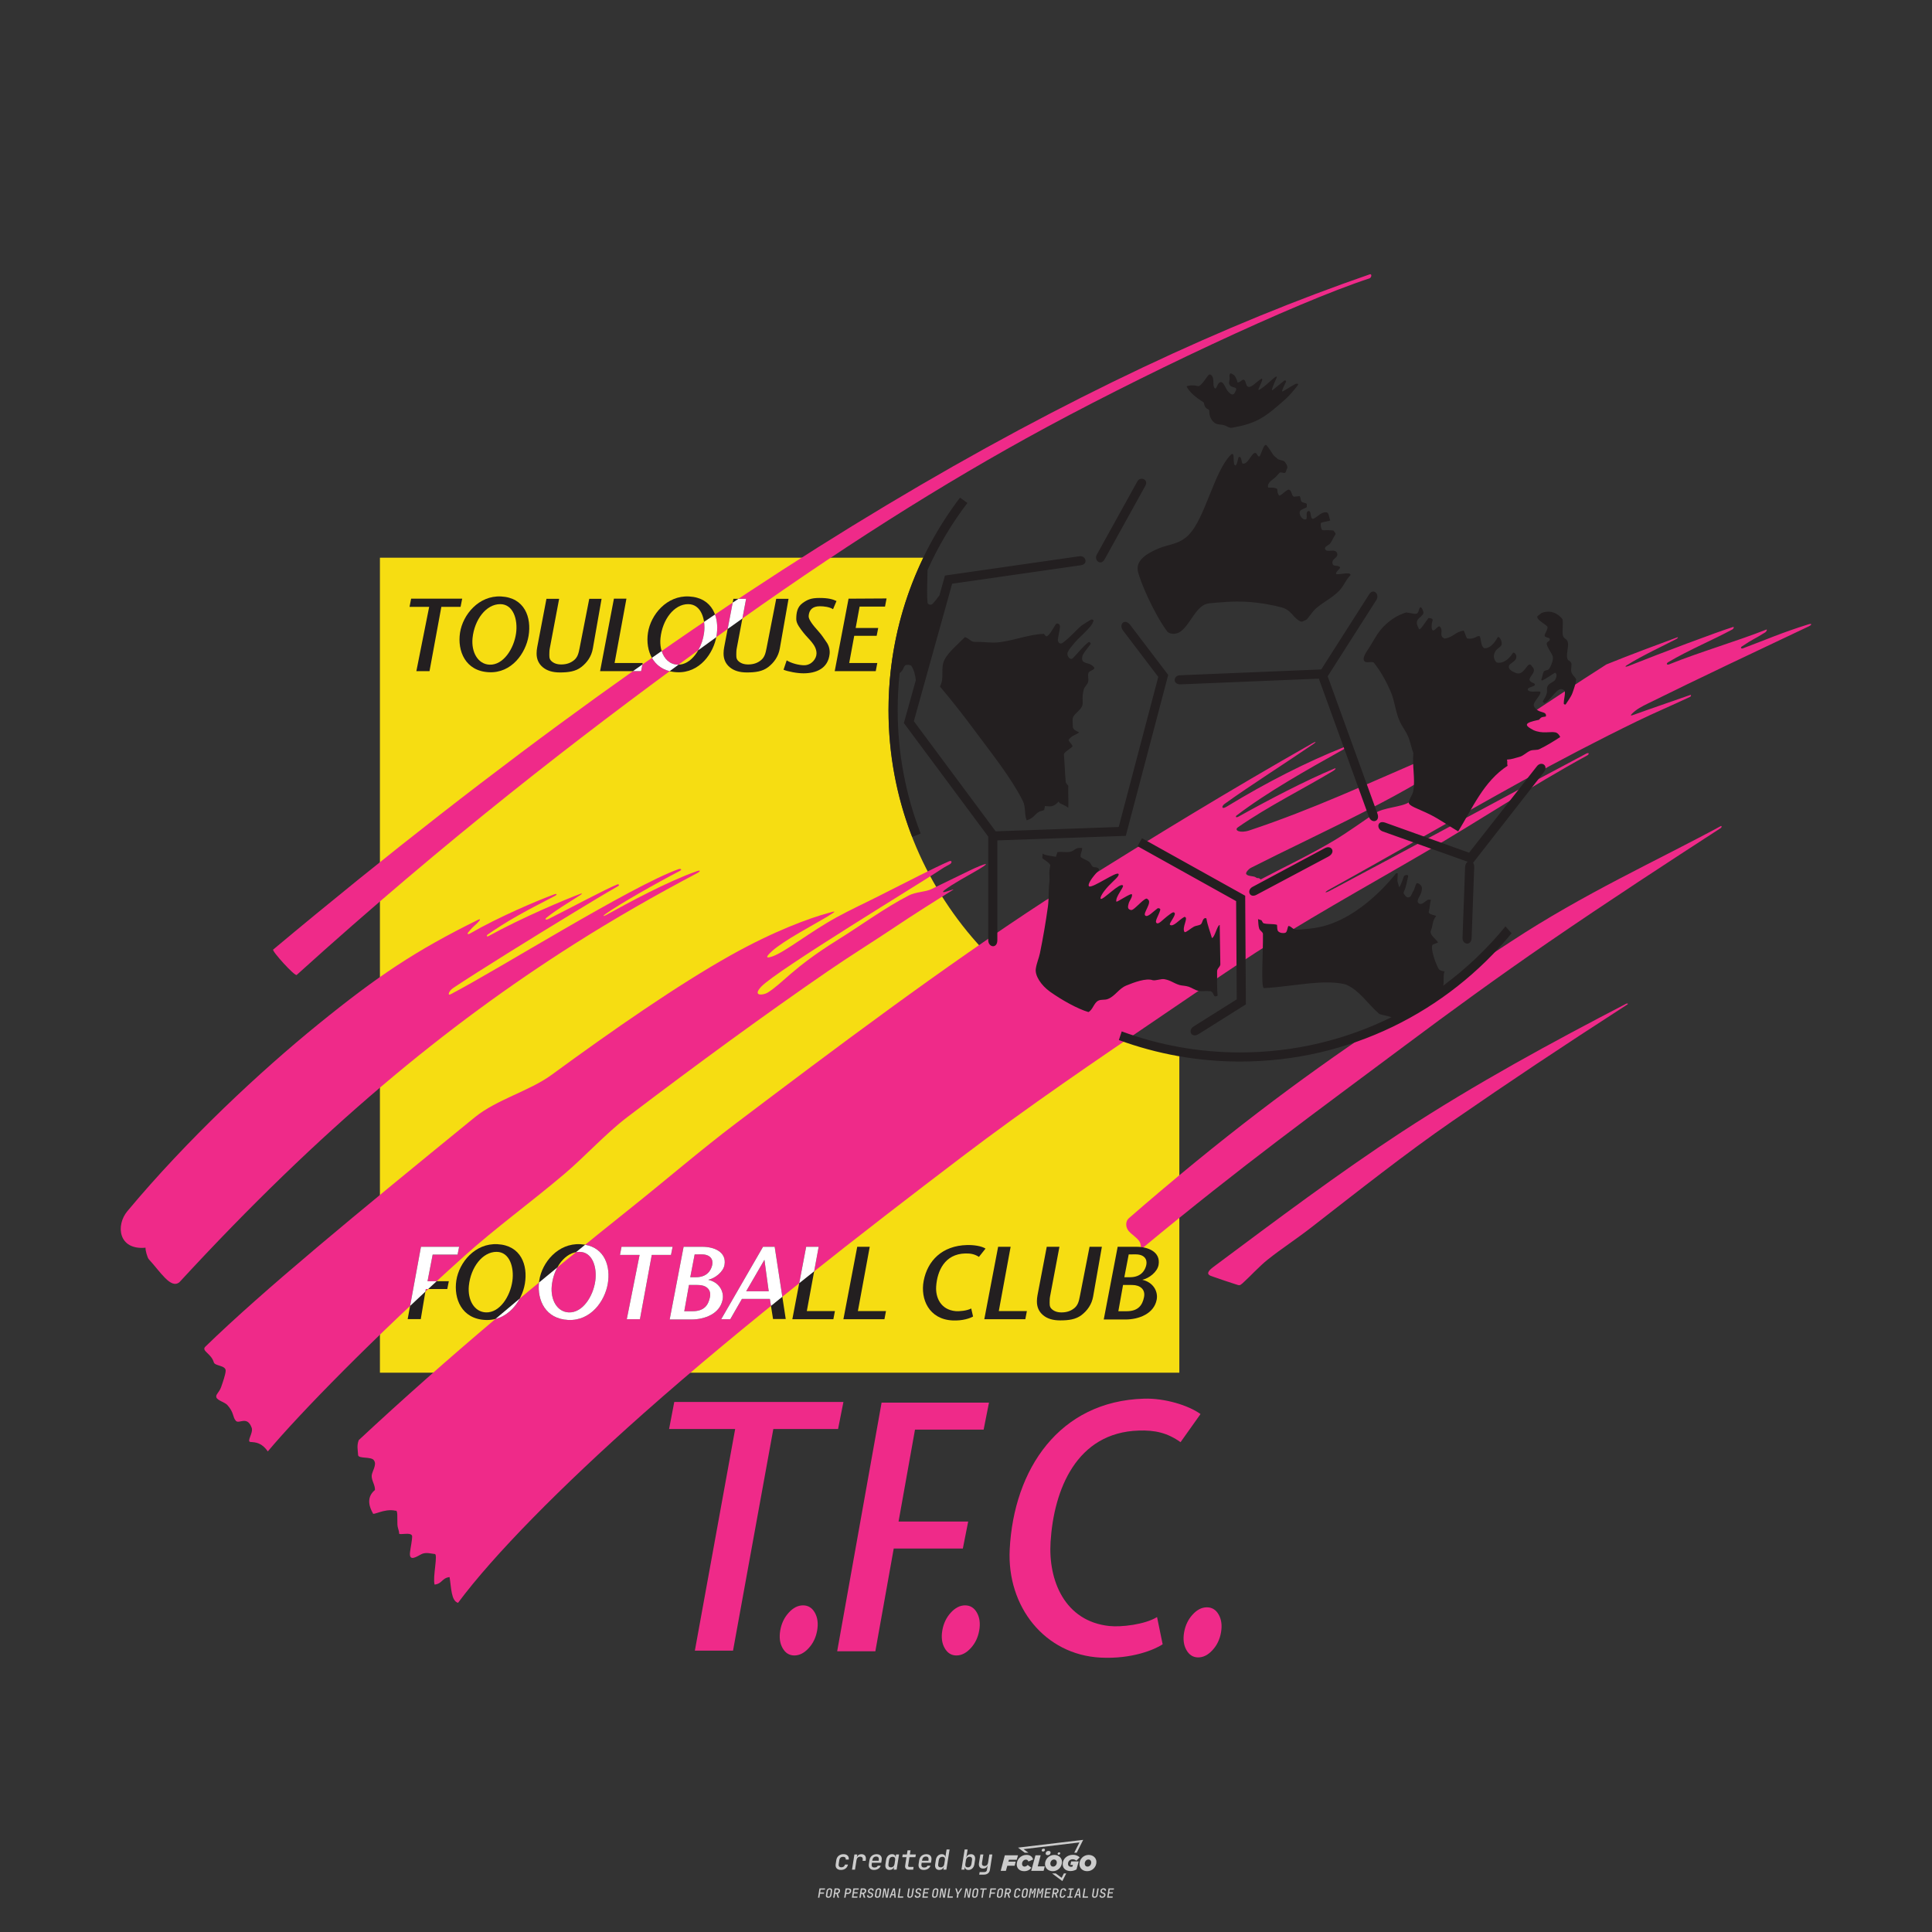 <?xml version="1.0" encoding="UTF-8"?>
<svg data-name="图层_1" xmlns="http://www.w3.org/2000/svg" version="1.1" viewBox="0 0 800 800">
  <rect x="0" y="0" width="800" height="800" fill="#333333" stroke="none"/>
  <!-- Created by @FCLOGO 2025-1-9 GMT+8 10:42:11 . https://fclogo.top/ -->
<!-- FOR PERSONAL USE ONLY NOT FOR COMMERCIAL USE -->
  <path d="M348.219,774.301c-.786,0-1.375-.217-1.768-.652-.393-.435-.528-1.03-.406-1.786l.252-1.648c.122-.755.45-1.35.984-1.785.534-.435,1.194-.652,1.98-.652.755,0,1.329.199,1.722.595.393.397.551.938.475,1.625h-1.236c.03-.359-.055-.637-.257-.836-.202-.198-.498-.297-.887-.297-.42,0-.763.117-1.03.349-.267.233-.435.563-.503.99l-.263,1.659c-.069.435-.006.769.189,1.002.195.233.502.349.921.349.389,0,.715-.099.979-.297.263-.198.436-.48.521-.847h1.236c-.137.687-.467,1.231-.99,1.631-.523.401-1.162.6-1.917.6ZM352.797,774.187l.996-6.294h1.19l-.195,1.19c.336-.87.973-1.304,1.911-1.304.671,0,1.169.208,1.493.624.324.416.429.986.315,1.71l-.069.423h-1.27l.057-.32c.069-.45.011-.795-.171-1.036-.183-.24-.477-.361-.881-.361-.405,0-.74.122-1.007.366-.267.245-.435.588-.503,1.03l-.63,3.971h-1.236ZM361.906,774.301c-.77,0-1.346-.223-1.728-.669s-.515-1.036-.401-1.768l.252-1.648c.084-.488.257-.915.521-1.282s.601-.651,1.013-.852c.412-.202.873-.304,1.385-.304.77,0,1.349.224,1.734.669.385.446.517,1.036.395,1.768l-.172,1.121h-3.845l-.092.526c-.153.954.217,1.431,1.11,1.431.717,0,1.175-.248,1.373-.744h1.225c-.168.534-.503.96-1.007,1.276-.504.317-1.091.475-1.763.475ZM361.231,770.216l-.046.286,2.655-.012.046-.286c.069-.466.013-.822-.166-1.07-.179-.248-.486-.372-.921-.372-.443,0-.795.126-1.059.378-.263.252-.433.611-.509,1.076ZM368.326,774.301c-.633,0-1.103-.212-1.408-.635s-.397-1.001-.274-1.734l.274-1.774c.115-.733.393-1.312.836-1.74.442-.427.98-.641,1.613-.641.465,0,.83.119,1.093.354.263.236.391.557.383.962h.023l.172-1.202h1.236l-.996,6.294h-1.225l.195-1.201h-.023c-.122.412-.351.734-.687.967s-.74.349-1.213.349ZM368.932,773.226c.389,0,.715-.119.978-.355.263-.236.429-.572.498-1.007l.252-1.648c.069-.427.01-.761-.177-1.002-.187-.24-.475-.36-.864-.36-.397,0-.725.118-.984.354-.26.236-.423.572-.492,1.007l-.252,1.648c-.069.443-.013.78.166,1.013.179.233.471.349.876.349ZM376.348,774.187c-.572,0-.994-.157-1.264-.469-.271-.312-.361-.751-.269-1.316l.538-3.387h-1.739l.171-1.122h1.74l.275-1.716h1.236l-.275,1.716h2.472l-.183,1.122h-2.461l-.538,3.387c-.076.442.099.664.526.664h1.717l-.172,1.121h-1.774ZM382.504,774.301c-.77,0-1.346-.223-1.728-.669s-.515-1.036-.401-1.768l.252-1.648c.084-.488.257-.915.521-1.282s.601-.651,1.013-.852c.412-.202.873-.304,1.385-.304.77,0,1.349.224,1.734.669.385.446.517,1.036.395,1.768l-.172,1.121h-3.845l-.092.526c-.153.954.217,1.431,1.11,1.431.717,0,1.175-.248,1.373-.744h1.225c-.168.534-.503.96-1.007,1.276-.504.317-1.091.475-1.763.475ZM381.829,770.216l-.046.286,2.655-.012.046-.286c.069-.466.013-.822-.166-1.07-.179-.248-.486-.372-.921-.372-.443,0-.795.126-1.059.378-.263.252-.433.611-.509,1.076ZM388.924,774.301c-.633,0-1.101-.212-1.402-.635-.301-.423-.395-1.001-.28-1.734l.274-1.774c.115-.733.393-1.312.836-1.74.442-.427.98-.641,1.613-.641.465,0,.83.119,1.093.354.263.236.391.557.383.962h.023l.206-1.465.298-1.796h1.236l-1.327,8.354h-1.225l.195-1.201h-.023c-.122.412-.351.734-.687.967s-.74.349-1.213.349ZM389.531,773.226c.389,0,.715-.119.978-.355.263-.236.429-.572.498-1.007l.252-1.648c.076-.427.019-.761-.172-1.002-.191-.24-.48-.36-.87-.36-.397,0-.725.118-.984.354-.26.236-.423.572-.492,1.007l-.252,1.648c-.076.443-.023.78.16,1.013s.477.349.881.349ZM401.017,774.301c-.473,0-.839-.116-1.099-.349-.26-.233-.385-.555-.378-.967h-.011l-.195,1.201h-1.224l1.327-8.354h1.236l-.286,1.796-.274,1.465h.046c.122-.412.353-.735.692-.967.34-.232.742-.349,1.208-.349.633,0,1.1.214,1.402.641.301.428.395,1.007.281,1.74l-.275,1.774c-.115.733-.395,1.31-.841,1.734-.446.423-.982.635-1.608.635ZM400.766,773.226c.397,0,.723-.116.979-.349.256-.233.422-.571.498-1.013l.252-1.648c.069-.435.011-.77-.171-1.007-.183-.236-.473-.354-.87-.354-.389,0-.715.12-.979.36s-.429.574-.498,1.002l-.252,1.648c-.069.435-.011.771.172,1.007.183.236.473.355.87.355ZM405.469,776.247l.172-1.064h1.934c.641,0,1.007-.302,1.099-.905l.103-.675.206-1.19h-.035c-.122.42-.347.744-.675.973-.328.229-.729.343-1.201.343-.626,0-1.093-.201-1.402-.601s-.41-.944-.303-1.631l.584-3.605h1.236l-.561,3.479c-.061.412,0,.732.183.961s.465.343.847.343c.389,0,.717-.122.984-.366.267-.244.431-.584.492-1.018l.538-3.399h1.236l-1.007,6.409c-.099.603-.37,1.078-.812,1.425-.443.347-1.0.521-1.671.521h-1.946ZM417.787,770.085h3.221l.537-1.855h-5.466l-1.708,6.442h2.147l.586-2.099h3.026l.439-1.708h-3.026l.244-.781ZM424.229,772.916c-.586,0-1.025-.39-1.025-1.123,0-.878.634-1.757,1.611-1.757.488,0,.878.244,1.025.781l1.952-.83c-.293-1.171-1.269-1.903-2.635-1.903-2.782,0-4.148,2.147-4.148,3.904s1.269,2.83,3.075,2.83c1.367,0,2.342-.586,2.977-1.415l-1.513-1.171c-.39.439-.83.683-1.318.683ZM430.915,768.231h-2.147l-1.757,6.442h5.124l.488-1.855h-2.928l1.22-4.587ZM439.748,771.013c0-1.659-1.318-2.928-3.221-2.928-2.196,0-3.807,1.806-3.807,3.807,0,1.659,1.318,2.928,3.221,2.928,2.196,0,3.807-1.806,3.807-3.807ZM434.917,771.696c0-.83.586-1.708,1.513-1.708.781,0,1.171.537,1.171,1.22,0,.83-.586,1.708-1.513,1.708-.781,0-1.171-.537-1.171-1.22ZM443.213,772.233h1.074l-.195.683c-.146.049-.342.098-.586.098-.683,0-1.269-.39-1.269-1.22,0-1.025.732-1.903,1.952-1.903.586,0,1.123.244,1.513.586l1.367-1.367c-.439-.537-1.513-1.074-2.733-1.074-2.587,0-4.295,1.757-4.295,3.855,0,2.05,1.611,2.879,3.221,2.879.927,0,1.855-.293,2.489-.683l.927-3.319h-3.123l-.342,1.464ZM450.777,768.084c-2.196,0-3.807,1.806-3.807,3.807,0,1.659,1.318,2.928,3.221,2.928,2.196,0,3.807-1.806,3.807-3.807,0-1.659-1.318-2.928-3.221-2.928ZM450.338,772.916c-.781,0-1.171-.537-1.171-1.22,0-.83.586-1.708,1.513-1.708.781,0,1.171.537,1.171,1.22,0,.83-.586,1.708-1.513,1.708ZM437.942,767.499c-.049.293.098.488.439.488s.537-.195.634-.488c.049-.244-.098-.488-.439-.488s-.586.244-.634.488ZM432.135,765.498c-.439,0-.732.244-.781.586s.098.586.537.586.732-.244.781-.586c.098-.342-.098-.586-.537-.586ZM433.013,767.303c-.098.537.146.878.83.878.634,0,1.074-.39,1.171-.878s-.146-.878-.83-.878c-.683,0-1.074.39-1.171.878ZM439.602,777.552l-2.44-1.806h-1.513l4.246,3.172,1.611-3.172h-.976l-.927,1.806ZM425.839,767.157l-2.001-1.464,23.132-2.782-2.147,4.246h1.025l2.684-5.319-26.988,3.221,2.782,2.099h1.513ZM338.719,785.785l.609-3.832h2.32l-.084.519h-1.764l-.184,1.145h1.627l-.084.525h-1.617l-.257,1.643h-.567ZM342.97,785.838c-.357,0-.623-.101-.798-.302-.175-.201-.234-.473-.178-.816l.268-1.701c.056-.343.203-.615.441-.816.238-.201.535-.302.892-.302s.623.1.798.299c.175.199.236.471.184.814l-.268,1.706c-.056.343-.204.615-.444.816-.24.201-.538.302-.895.302ZM343.049,785.334c.193,0,.348-.052.467-.158.119-.105.194-.257.226-.457l.268-1.701c.032-.199.005-.352-.079-.457-.084-.105-.222-.158-.415-.158s-.347.052-.465.158c-.117.105-.192.257-.223.457l-.268,1.701c-.032.2-.005.352.079.457s.22.158.409.158ZM344.996,785.785l.609-3.832h1.202c.238,0,.439.046.604.139.165.093.283.223.357.391s.091.366.052.593c-.038.259-.14.484-.304.675-.165.191-.366.321-.604.391l.535,1.643h-.619l-.478-1.575h-.541l-.247,1.575h-.567ZM345.888,783.707h.635c.189,0,.349-.056.48-.168.131-.112.211-.262.239-.451.032-.193,0-.345-.094-.459-.095-.114-.236-.171-.425-.171h-.635l-.2,1.249ZM349.545,785.785l.609-3.832h1.254c.371,0,.651.105.84.315.189.21.255.49.199.84-.038.234-.122.438-.249.611s-.29.307-.488.402c-.198.095-.419.142-.664.142h-.693l-.241,1.522h-.567ZM350.432,783.754h.693c.192,0,.357-.059.493-.176.136-.117.22-.274.252-.47s-.002-.352-.1-.47-.245-.176-.441-.176h-.688l-.21,1.291ZM352.747,785.785l.609-3.832h2.252l-.079.504h-1.695l-.173,1.087h1.512l-.079.499h-1.512l-.194,1.239h1.69l-.079.504h-2.252ZM355.843,785.785l.609-3.832h1.202c.238,0,.439.046.604.139.165.093.283.223.357.391s.091.366.052.593c-.038.259-.14.484-.304.675-.165.191-.366.321-.604.391l.535,1.643h-.619l-.478-1.575h-.541l-.247,1.575h-.567ZM356.736,783.707h.635c.189,0,.349-.056.48-.168.131-.112.211-.262.239-.451.032-.193,0-.345-.094-.459-.095-.114-.236-.171-.425-.171h-.635l-.2,1.249ZM360.132,785.838c-.385,0-.674-.095-.866-.286-.192-.191-.264-.451-.215-.779h.567c-.028.175.011.312.116.412.105.1.266.149.483.149.203,0,.37-.049.501-.147.131-.098.211-.233.239-.404.021-.15.001-.279-.06-.386-.061-.107-.158-.181-.291-.223l-.457-.136c-.266-.08-.462-.217-.588-.409-.126-.192-.17-.42-.131-.682.035-.21.112-.394.231-.551s.273-.28.462-.367.402-.131.64-.131c.35,0,.616.095.798.286.182.191.248.444.2.759h-.567c.028-.168-.003-.3-.092-.396-.089-.096-.23-.144-.422-.144-.189,0-.343.045-.462.134-.119.089-.189.214-.21.375-.025.151-.007.279.052.386s.158.181.294.223l.467.147c.262.081.456.217.58.409.124.193.165.422.123.688-.035.217-.116.406-.241.567-.126.161-.288.286-.485.375-.198.089-.419.134-.664.134ZM363.265,785.838c-.357,0-.623-.101-.798-.302-.175-.201-.234-.473-.178-.816l.268-1.701c.056-.343.203-.615.441-.816.238-.201.535-.302.892-.302s.623.1.798.299c.175.199.236.471.184.814l-.268,1.706c-.056.343-.204.615-.444.816-.24.201-.538.302-.895.302ZM363.344,785.334c.193,0,.348-.052.467-.158.119-.105.194-.257.226-.457l.268-1.701c.032-.199.005-.352-.079-.457-.084-.105-.222-.158-.415-.158s-.347.052-.465.158c-.117.105-.192.257-.223.457l-.268,1.701c-.032.2-.005.352.079.457s.22.158.409.158ZM365.275,785.785l.609-3.832h.709l.619,3.186c.007-.098.017-.217.029-.357.012-.14.027-.285.045-.435.018-.151.037-.289.058-.415l.315-1.979h.525l-.609,3.832h-.709l-.614-3.186c-.007.095-.017.209-.029.344s-.027.276-.045.423c-.018.147-.037.283-.058.409l-.315,2.01h-.53ZM368.225,785.785l1.585-3.832h.745l.373,3.832h-.562l-.073-.971h-1.087l-.388.971h-.593ZM369.385,784.342h.871l-.089-1.102c-.018-.196-.03-.365-.037-.509-.007-.143-.011-.243-.011-.299-.018.056-.052.156-.102.299s-.115.311-.192.504l-.441,1.107ZM371.721,785.785l.609-3.832h.567l-.525,3.312h1.674l-.079.52h-2.247ZM376.678,785.838c-.367,0-.634-.101-.8-.302-.166-.201-.221-.475-.165-.821l.436-2.761h.567l-.436,2.755c-.032.196-.008.35.071.462.079.112.214.168.407.168.193,0,.347-.056.465-.168.117-.112.192-.266.223-.462l.435-2.755h.567l-.436,2.761c-.056.35-.2.625-.433.824-.233.199-.533.299-.9.299ZM379.844,785.838c-.385,0-.674-.095-.866-.286-.192-.191-.264-.451-.215-.779h.567c-.028.175.011.312.116.412.105.1.266.149.483.149.203,0,.37-.049.501-.147.131-.098.211-.233.239-.404.021-.15.001-.279-.06-.386-.061-.107-.158-.181-.291-.223l-.457-.136c-.266-.08-.462-.217-.588-.409-.126-.192-.17-.42-.131-.682.035-.21.112-.394.231-.551s.273-.28.462-.367.402-.131.64-.131c.35,0,.616.095.798.286.182.191.248.444.2.759h-.567c.028-.168-.003-.3-.092-.396-.089-.096-.23-.144-.422-.144-.189,0-.343.045-.462.134-.119.089-.189.214-.21.375-.025.151-.007.279.052.386s.158.181.294.223l.467.147c.262.081.456.217.58.409.124.193.165.422.123.688-.035.217-.116.406-.241.567-.126.161-.288.286-.485.375-.198.089-.419.134-.664.134ZM381.906,785.785l.609-3.832h2.252l-.079.504h-1.695l-.173,1.087h1.512l-.079.499h-1.512l-.194,1.239h1.69l-.079.504h-2.252ZM386.943,785.838c-.357,0-.623-.101-.798-.302-.175-.201-.234-.473-.178-.816l.268-1.701c.056-.343.203-.615.441-.816.238-.201.535-.302.892-.302s.623.1.798.299c.175.199.236.471.184.814l-.268,1.706c-.056.343-.204.615-.444.816-.24.201-.538.302-.895.302ZM387.021,785.334c.193,0,.348-.052.467-.158.119-.105.194-.257.226-.457l.268-1.701c.032-.199.005-.352-.079-.457-.084-.105-.222-.158-.415-.158s-.347.052-.465.158c-.117.105-.192.257-.223.457l-.268,1.701c-.032.2-.005.352.079.457s.22.158.409.158ZM388.953,785.785l.609-3.832h.709l.619,3.186c.007-.098.017-.217.029-.357.012-.14.027-.285.045-.435.018-.151.037-.289.058-.415l.315-1.979h.525l-.609,3.832h-.709l-.614-3.186c-.007.095-.017.209-.029.344s-.027.276-.045.423c-.018.147-.037.283-.058.409l-.315,2.01h-.53ZM392.249,785.785l.609-3.832h.567l-.525,3.312h1.674l-.079.52h-2.247ZM396.117,785.785l.22-1.412-.751-2.42h.577l.446,1.449c.028.095.05.184.066.268.016.084.025.147.029.189.018-.042.046-.105.087-.189.04-.084.088-.173.144-.268l.898-1.449h.598l-1.528,2.42-.22,1.412h-.567ZM399.217,785.785l.609-3.832h.709l.619,3.186c.007-.098.017-.217.029-.357.012-.14.027-.285.044-.435.018-.151.037-.289.058-.415l.315-1.979h.525l-.609,3.832h-.709l-.614-3.186c-.007.095-.017.209-.029.344s-.027.276-.045.423c-.018.147-.037.283-.058.409l-.315,2.01h-.53ZM403.505,785.838c-.357,0-.623-.101-.798-.302-.175-.201-.234-.473-.178-.816l.268-1.701c.056-.343.203-.615.441-.816.238-.201.535-.302.892-.302.357,0,.623.1.798.299.175.199.236.471.184.814l-.268,1.706c-.056.343-.204.615-.444.816-.239.201-.538.302-.895.302ZM403.584,785.334c.193,0,.348-.052.467-.158.119-.105.194-.257.226-.457l.268-1.701c.032-.199.005-.352-.079-.457-.084-.105-.222-.158-.415-.158-.193,0-.347.052-.465.158-.117.105-.191.257-.223.457l-.268,1.701c-.032.2-.005.352.079.457.084.105.22.158.409.158ZM406.381,785.785l.525-3.312h-1.023l.084-.519h2.619l-.084.519h-1.029l-.525,3.312h-.567ZM409.518,785.785l.609-3.832h2.32l-.084.519h-1.764l-.184,1.145h1.627l-.084.525h-1.617l-.257,1.643h-.567ZM413.769,785.838c-.357,0-.623-.101-.798-.302-.175-.201-.234-.473-.178-.816l.268-1.701c.056-.343.203-.615.441-.816.238-.201.535-.302.892-.302.357,0,.623.1.798.299.175.199.236.471.184.814l-.268,1.706c-.056.343-.204.615-.444.816-.239.201-.538.302-.895.302ZM413.848,785.334c.193,0,.348-.052.467-.158.119-.105.194-.257.226-.457l.268-1.701c.032-.199.005-.352-.079-.457-.084-.105-.222-.158-.415-.158-.193,0-.347.052-.465.158-.117.105-.191.257-.223.457l-.268,1.701c-.032.2-.005.352.079.457.084.105.22.158.409.158ZM415.795,785.785l.609-3.832h1.202c.238,0,.439.046.604.139.164.093.283.223.357.391s.091.366.053.593c-.039.259-.14.484-.304.675-.165.191-.366.321-.604.391l.535,1.643h-.619l-.478-1.575h-.541l-.247,1.575h-.567ZM416.688,783.707h.635c.189,0,.349-.056.48-.168.131-.112.211-.262.239-.451.032-.193,0-.345-.095-.459-.094-.114-.236-.171-.425-.171h-.635l-.199,1.249ZM420.905,785.838c-.36,0-.631-.101-.811-.302-.18-.201-.242-.473-.186-.816l.268-1.701c.056-.346.206-.619.449-.819s.545-.299.906-.299c.357,0,.625.101.806.302.18.201.242.473.186.816h-.567c.031-.199.003-.352-.087-.457-.089-.105-.228-.158-.417-.158-.193,0-.351.052-.475.158-.124.105-.202.255-.234.451l-.268,1.706c-.032.2-.003.352.087.457.089.105.23.158.423.158s.35-.052.472-.158.199-.257.231-.457h.567c-.035.228-.115.425-.239.593s-.281.298-.47.388c-.189.091-.402.136-.64.136ZM424.034,785.838c-.357,0-.623-.101-.798-.302-.175-.201-.234-.473-.178-.816l.268-1.701c.056-.343.203-.615.441-.816.238-.201.535-.302.892-.302.357,0,.623.1.798.299.175.199.236.471.184.814l-.268,1.706c-.056.343-.204.615-.444.816-.239.201-.538.302-.895.302ZM424.112,785.334c.193,0,.348-.052.467-.158.119-.105.194-.257.226-.457l.268-1.701c.032-.199.005-.352-.079-.457-.084-.105-.222-.158-.415-.158-.193,0-.347.052-.465.158-.117.105-.191.257-.223.457l-.268,1.701c-.032.2-.005.352.079.457.084.105.22.158.409.158ZM425.965,785.785l.609-3.832h.687l.184,1.228c.021.119.037.23.047.333.011.103.019.183.026.239.018-.056.047-.136.089-.241.042-.105.091-.217.147-.336l.567-1.223h.709l-.609,3.832h-.535l.204-1.291c.025-.168.058-.352.1-.554.042-.201.087-.404.136-.609s.096-.4.142-.585c.045-.185.087-.348.126-.488l-.855,1.863h-.551l-.283-1.863c-.004.136-.011.295-.021.475s-.024.372-.039.575c-.016.203-.035.407-.058.611-.023.205-.048.396-.076.575l-.205,1.291h-.54ZM429.115,785.785l.609-3.832h.687l.184,1.228c.021.119.037.23.047.333.011.103.019.183.026.239.018-.056.047-.136.089-.241.042-.105.091-.217.147-.336l.567-1.223h.709l-.609,3.832h-.535l.204-1.291c.025-.168.058-.352.1-.554.042-.201.087-.404.136-.609s.096-.4.142-.585c.045-.185.087-.348.126-.488l-.855,1.863h-.551l-.283-1.863c-.004.136-.011.295-.021.475s-.024.372-.039.575c-.016.203-.035.407-.058.611-.023.205-.048.396-.076.575l-.205,1.291h-.54ZM432.411,785.785l.609-3.832h2.252l-.079.504h-1.696l-.173,1.087h1.512l-.079.499h-1.512l-.194,1.239h1.69l-.079.504h-2.252ZM435.507,785.785l.609-3.832h1.202c.238,0,.439.046.604.139.164.093.283.223.357.391s.091.366.053.593c-.039.259-.14.484-.304.675-.165.191-.366.321-.604.391l.535,1.643h-.619l-.478-1.575h-.541l-.247,1.575h-.567ZM436.4,783.707h.635c.189,0,.349-.056.48-.168.131-.112.211-.262.239-.451.032-.193,0-.345-.095-.459-.094-.114-.236-.171-.425-.171h-.635l-.199,1.249ZM439.801,785.838c-.36,0-.631-.101-.811-.302-.18-.201-.242-.473-.186-.816l.268-1.701c.056-.346.206-.619.449-.819s.545-.299.906-.299c.357,0,.625.101.806.302.18.201.242.473.186.816h-.567c.031-.199.003-.352-.087-.457-.089-.105-.228-.158-.417-.158-.193,0-.351.052-.475.158-.124.105-.202.255-.234.451l-.268,1.706c-.032.2-.003.352.087.457.089.105.23.158.423.158s.35-.052.472-.158.199-.257.231-.457h.567c-.035.228-.115.425-.239.593s-.281.298-.47.388c-.189.091-.402.136-.64.136ZM441.879,785.785l.079-.504h.777l.446-2.824h-.777l.084-.504h2.126l-.084.504h-.777l-.446,2.824h.777l-.079.504h-2.126ZM444.74,785.785l1.585-3.832h.745l.373,3.832h-.562l-.073-.971h-1.087l-.388.971h-.593ZM445.9,784.342h.871l-.089-1.102c-.017-.196-.03-.365-.037-.509-.007-.143-.01-.243-.01-.299-.018.056-.052.156-.102.299s-.115.311-.192.504l-.441,1.107ZM448.235,785.785l.609-3.832h.567l-.525,3.312h1.674l-.079.52h-2.247ZM453.193,785.838c-.368,0-.634-.101-.8-.302-.166-.201-.221-.475-.165-.821l.436-2.761h.567l-.436,2.755c-.032.196-.008.35.071.462.079.112.214.168.407.168s.347-.056.465-.168c.117-.112.192-.266.223-.462l.436-2.755h.567l-.436,2.761c-.056.35-.2.625-.433.824-.233.199-.533.299-.9.299ZM456.358,785.838c-.385,0-.674-.095-.866-.286-.193-.191-.264-.451-.215-.779h.567c-.028.175.011.312.115.412.105.1.266.149.483.149.203,0,.37-.049.501-.147s.211-.233.239-.404c.021-.15.001-.279-.06-.386s-.158-.181-.291-.223l-.457-.136c-.266-.08-.462-.217-.588-.409-.126-.192-.17-.42-.131-.682.035-.21.112-.394.231-.551s.273-.28.462-.367c.189-.087.402-.131.64-.131.35,0,.616.095.798.286.182.191.248.444.199.759h-.567c.028-.168-.003-.3-.092-.396-.089-.096-.23-.144-.423-.144-.189,0-.343.045-.462.134-.119.089-.189.214-.21.375-.025.151-.007.279.052.386s.158.181.294.223l.467.147c.262.081.456.217.58.409.124.193.165.422.124.688-.035.217-.116.406-.241.567-.126.161-.288.286-.485.375-.198.089-.419.134-.664.134ZM458.421,785.785l.609-3.832h2.252l-.079.504h-1.696l-.173,1.087h1.512l-.079.499h-1.512l-.194,1.239h1.69l-.079.504h-2.252Z" style="fill: #ccc;"/>
  <g id="g841">
    <path id="path847" d="M157.32,230.924h225.064c-9.279,19.105-14.487,40.552-14.487,63.214,0,71.676,52.07,131.206,120.439,142.84v131.432H157.32V230.924" style="fill: #f6dd12; fill-rule: evenodd;"/>
    <g id="g1028">
      <path id="path849" d="M189.667,663.696c14.614-19.691,42.578-48.074,76.761-78.399,41.521-36.833,91.712-75.726,131.781-106.189,27.564-20.956,55.605-39.997,84.093-59.324,10.891-7.391,22.389-15.275,33.408-22.547,23.536-15.538,49.291-29.673,73.946-44.077,23.163-13.531,44.394-27.672,67.487-40.305,1.141-.625.815-1.4-.333-.791-33.699,17.843-72.369,38.876-106.062,56.734-2.244,1.189-2.569.761-.346-.466,26.338-14.529,53.092-30.121,79.568-44.75,15.862-8.764,31.705-17.054,48.007-24.986,7.143-3.476,14.091-6.367,21.812-10.027.558-.266.599-.972.016-.764-7.007,2.492-16.716,5.764-23.202,8.138-1.246.457-1.734.489-.79-.453,1.911-1.909,4.221-3.035,6.523-4.175,20.699-10.255,45.652-22.009,66.509-31.889,1.575-.746,1.542-1.39-.117-.871-11.183,3.503-17.038,6.169-27.027,9.912-.725.272-1.113-.319-.466-.753,5.096-3.431,4.492-2.599,9.702-5.855.538-.336.993-1.378.404-1.146-12.3,4.862-27.891,9.401-40.148,14.37-1.037.42-1.384-.33-.42-.899,8.64-5.102,18.468-9.164,26.553-13.541.557-.301.874-1.199.269-1.01-6.398,1.993-29.969,10.83-43.332,16.175-1.01.403-1.657.312-.741-.274,6.195-3.966,15.478-8.223,20.588-10.915.668-.352,1.011-.936.302-.673-7.734,2.876-19.543,7.232-29.247,11.185-24.404,15.596-48.135,31.817-72.538,47.36-4.276,2.724-4.755,7.049-9.188,9.737-3.446,2.09-10.428,2.013-14.3,4.63-5.41,3.657-11.159,7.843-16.648,11.126-10.27,6.144-22.308,11.812-30.462,16.171-1.161-1.062-1.005-.106-2.09-.895-.845-.614-3.247-.301-3.902-1.332-.391-.616,1.13-2.168,1.779-2.498,28.926-14.72,68.792-32.164,88.049-48.051-1.314.454-10.979.909-12.275,1.361-26.971,11.6-49.842,22.331-76.275,31.127-3.845,1.279-6.49-.054-4.698-1.311,12.055-8.459,28.389-16.635,39.434-23.343.943-.573,1.459-1.373.438-.95-11.698,4.857-27.267,12.972-39.592,19.849-1.221.68-1.374-.036-.841-.443,12.605-9.62,29.026-18.855,44.163-27.308.845-.472,1.212-1.355.314-.996-15.446,6.157-31.785,14.418-48.57,24.636-2.244,1.366-2.19-.183-.893-1.117,10.662-7.681,25.677-17.192,36.879-24.871,1.373-.942.858-1.02-.591-.196-34.813,19.823-64.721,38.056-98.051,58.998-4.091,2.571-8.222,3.325-12.395,6.043-41.916,27.297-87.588,61.595-128.293,92.389-14.133,10.691-28.728,23.229-42.699,34.389-38.628,30.852-76.084,61.919-113.359,96.676-.927,2.381-.351,4.122-.276,6.171.062,1.721,5.76.474,6.61,2.315,1.233,1.639-.834,4.545-.972,6.125-.177,2.034,1.46,3.978,1.339,6.053-3.966,3.253-2.018,7.575-.906,9.526-.046,1.351,4.627-2.026,9.434-.946,1.011-.34.664,2.89.767,5.583.06,1.615.716,2.779.716,3.588-.63,1.349,5.077-.675,5.389,1.351.014,1.817-.643,4.62-.885,6.729-.498,4.333,3.316,1.348,4.966.632,1.724-.75,3.746-.115,5.22.043,1.573-.277-.901,9.698-.003,12.662,3.234-.359,2.97-2.743,6.204-3.103.719,4.313.626,9.854,3.502,10.655" style="fill: #ef2a89; fill-rule: evenodd;"/>
      <path id="path851" d="M473.233,516.687c41.237-34.203,71.764-56.264,108.536-83.756,18.937-14.157,38.849-28.65,59.206-42.626,25.357-17.408,50.041-33.482,71.488-47.382.54-.349.566-1.116-.001-.809-26.44,14.31-56.408,27.781-86.854,47.792-13.739,9.031-27.269,17.806-40.81,26.761-4.01,2.652-9.638,5.323-13.657,8.018-33.495,22.471-65.862,46.85-103.699,79.745-1.489,1.294-1.39,3.728-.136,5.251,1.216,1.477,3.381,2.678,4.483,4.335.974,1.462.342,3.583,1.443,2.67" style="fill: #ef2a89; fill-rule: evenodd;"/>
      <path id="path855" d="M502.389,528.674c3.152,1.107,5.951,2.074,9.139,3.076,1.7.533,1.734.745,3.056-.443,2.974-2.673,6.956-7.043,10.309-9.706,5.944-4.722,11.746-8.425,17.886-13.198,19.286-14.989,39.545-31.018,58.51-44.09,25.084-17.291,43.19-29.387,72.573-48.382.475-.307-.001-.567-.504-.305-30.652,15.923-62.203,32.989-93.031,53.15-25.925,16.955-51.841,36.414-77.871,55.825-4.083,3.045-1.422,3.599-.067,4.075" style="fill: #ef2a89; fill-rule: evenodd;"/>
      <path id="path857" d="M52.743,501.519c24.604-29.531,55.116-57.991,79.093-77.446,24.553-19.922,40.026-30.332,66.254-43.276,1.6-.604.084,1.014-1.779,2.663-1.199,1.061-2.142,2.308-2.465,2.658-.263.286-.51,1.18.947.336,11.452-6.641,27.759-13.577,34.634-16.092,1.348-.493,1.41.077.135.733-13.058,6.724-19.796,10.437-27.629,15.898-.588.41-.356,1.016.269.67,13.972-7.718,31.893-15.22,38.007-17.506,1.063-.396.956-.075,0,.533-6.145,3.92-9.616,5.936-13.746,9.165-1.124.877-.454,1.242.795.614,8.753-4.405,23.939-12.525,28.316-14.223.67-.259,1.027.316.405.672-6.065,3.463-10.233,6.001-18.382,10.952-16.69,10.138-39.101,24.012-49.921,31.227-1.974,1.316-2.372,3.272-1.173,2.652,19.137-9.89,74.466-44.634,94.409-51.836,1.014-.365,1.629.178.674.675-10.575,5.528-24.8,13.633-30.714,17.768-1.38.966-1.292,1.321.484.337,8.778-4.869,25.056-13.695,37.238-17.973,1.514-.531,1.553.058.133.806-16.748,8.827-34.372,18.879-50.894,29.365-53.092,33.694-104.881,76.391-163.537,140.044-3.582,2.953-7.851-4.289-12.705-9.541-.489-.527-1.466-3.666-1.311-4.744-11.34,1.052-12.393-9.306-7.537-15.135" style="fill: #ef2a89; fill-rule: evenodd;"/>
      <path id="path859" d="M85.024,557.634c-1.783,1.734,2.479,2.83,3.503,6.466.448,1.589,4.975,1.205,4.919,3.499-.036,1.474-1.155,4.688-1.881,6.749-.804,2.282-2.41,3.108-1.961,4.299.5,1.324,3.448,1.919,4.591,3.202,2.788,3.124,2.058,4.912,3.49,6.496,1.297,1.435,4.652-2.305,6.536,2.869.767,2.106-2.29,5.776-.473,5.883,2.109.125,4.653.28,7.14,3.909,13.109-15.613,43.953-47.288,81.382-80.909,13.189-11.846,27.197-21.921,41.535-34.078,8.371-7.098,17.116-16.723,25.893-23.403,29.064-22.117,57.865-43.119,83.211-60.537,9.169-6.3,18.589-12.132,26.414-17.377,9.532-6.388,18.122-11.777,25.241-16.188,1.776-1.1-6.523,2.477-3.369,0,3.155-2.477,10.28-6.272,14.007-8.476,3.309-1.958,5.367-3.621-1.617-.54-1.94.857-9.254,4.502-17.964,8.689-2.437,1.172-6.419,1.127-9.204,2.551-9.91,5.064-19.669,12.3-29.946,18.7-18.253,11.369-22.534,17.861-28.627,21.6-1.724,1.056-6.467,1.656-2.693-2.422,6.248-6.756,68.074-44.173,74.968-48.912,1.44-.988,2.576-1.41,3.367-1.964.784-.551.733-1.632-.538-1.078-5.652,2.462-16.628,8.058-28.637,14.161-5.864,2.981-11.976,5.776-17.833,8.98-11.073,6.059-21.122,14.222-26.543,16.195-1.278.466-4.203,1.373-.27-2.155,5.033-4.515,17.564-11.061,22.9-14.28,4.573-2.758,2.957-2.196.807-1.619-8.063,2.169-22.884,7.554-41.007,17.727-21.869,12.277-48.551,30.793-73.961,49.401-9.1,6.665-22.802,10.23-31.77,17.543-49.528,40.381-87.582,71.658-111.612,95.019" style="fill: #ef2a89; fill-rule: evenodd;"/>
      <path id="path927" d="M567.047,115.279c.922-.301,1.091-2.014.174-1.696-117.908,40.757-264.439,121.007-454.108,279.614-.656.548,8.985,11.193,9.74,10.509,62.375-56.424,117.137-98.57,164.706-133.311,50.638-36.982,94.961-65.435,137.372-88.898,45.64-25.247,111.719-56.303,142.116-66.217" style="fill: #ef2a89; fill-rule: evenodd;"/>
    </g>
    <path id="path853" d="M625.916,386.455c-26.7,32.426-67.149,53.108-112.419,53.108-17.644,0-34.555-3.144-50.205-8.897l1.194-3.583c15.276,5.629,31.783,8.709,49.011,8.709,22.499,0,43.773-5.249,62.672-14.582-2.399-.832-4.926-1.036-5.218-1.522-4.539-3.962-7.959-9.462-13.347-11.887-1.1-.494-5.408-1.274-11.48-.906-7.564.457-16.383,2.008-22.764,2.257-1.348-.225-.27-15.039-.405-22.557-.315-.928-1.24-1.183-1.556-2.111-.357-1.051-.379-2.847-.467-3.899l1.415.498c.117.041.499,1.111.882,1.227,1.661.505,3.897.135,5.558.638.135.856-.084,2.136.54,2.736.693.663,2.027.861,2.931.541.764-.272.799-2.127,1.248-2.803,1.141.116,1.53,1.087,2.497,1.366,1.246.358,3.054.016,4.459-.082,5.503-.382,9.947-1.562,14.956-4.003,7.758-3.781,16.017-10.762,22.682-19.096h.673c-.044,1.08-.089,2.161-.135,3.241.225.81.449,1.553.675,2.365.066.878,1.348-2.365,2.021-4.391-.022-.27,1.776-1.012,1.753,0-.329,1.443-.686,3.365-1.133,4.794-.346,1.114-.853,1.877-.754,2.231.269.63,1.072,1.753,1.753,1.754,1.474.001,1.345-1.23,2.404-2.839.367-.556.632-2.045,1.101-2.834.452-.761,2.174.608,2.292,1.485.17,1.283-.316,2.568-.951,3.715-.67,1.214-1.274,2.437-.127,3.039,1.19.622,2.246-.856,3.64-1.621h1.212c-.494,1.621-.449,3.511-.943,5.133.225,1.08,2.067,1.082,3.102,1.621-1.664,1.98-1.304,3.962-2.158,5.943-.763,1.8,1.843,3.331,2.967,4.998-.764.315-1.529.63-2.293.946-.983,1.415,1.129,7.534,2.488,9.988.326.587,1.396.941,2.5,1.088-.711,1.267-.17,4.208-.58,5.878,9.579-7.072,18.238-15.318,25.761-24.53l2.551,2.845ZM518.627,367.253l30.005-16.067c2.737-1.466,4.693,1.77,1.387,3.527l-29.755,15.816c-2.867,1.522-4.147-1.931-1.636-3.276ZM389.01,246.484c-.835,1.116-1.545,2.167-2.767,3.482-.901.971-2.115.127-2.158-.337-.17-1.803-.212-3.425-.199-5.08.017-2.215.137-5.592.184-8.504,4.45-9.916,10.004-19.231,16.507-27.782l-3.058-2.209c-18.559,24.434-29.582,54.904-29.582,87.946,0,18.539,3.476,36.267,9.797,52.577l3.493-1.429c-6.141-15.868-9.518-33.115-9.518-51.148,0-5.155.278-10.246.815-15.26.425-.403.83-.763,1.205-1.303.435-.625.4-1.298,1.054-1.874.499-.441,2.262-.286,2.562.135,1.153,1.621,1.595,3.775,1.883,5.908l-4.955,17.787,34.931,47.025v42.876c0,3.052,3.773,3.652,3.773,0v-41.309l53.191-1.881,17.563-66.633-15.693-20.651c-2.309-3.036-4.961-.291-2.983,2.31l14.56,19.158-16.38,62.144-50.953,1.802-33.879-45.609,15.856-56.923,53.311-7.654c3.198-.459,1.995-4.098-.57-3.729l-55.715,8-2.274,8.163ZM491.405,160.143c1.678,3.231,5.699,5.572,7.077,6.551.506,3.384,2.289,2.23,2.258,3.538-.051,2.21.98,4.151,2.503,5.048,1.041.614,2.351.418,3.555.772,1.387.405,2.098,1.292,3.482,1.043,4.16-.748,7.889-1.658,11.49-3.666,3.602-2.008,7.077-5.115,10.459-8.102,1.846-1.63,3.593-3.805,5.15-5.791.636-.812-.622-.705-.943-.541-2.256,1.142-5.386,3.349-5.529,3.107-.191-.326,1.091-3.079,1.552-3.85.29-.485-.258-.95-.709-.608-1.489,1.129-2.598,2.173-4.786,3.883-.804.628.373-2.32,1.652-5.099.13-.285-.051-.656-.304-.473-2.718,1.969-3.905,3.663-6.775,5.403-.405.246-.54.117-.405-.337.089-.3,1.052-2.242,1.483-3.513.123-.363.066-.863-.269-.674-2.036,1.146-3.902,3.619-5.393,3.377-1.082-.178-.915-2.15-1.718-2.871-.715-.642-1.948,1.394-2.873.937-.044-.79-.409-1.279-.584-1.725-.528-1.342-1.274-1.51-1.904-1.881-.654-.387-.907.843-.741,1.588.19.853-.42,2.018-.13,2.797.763,2.045,4.084.579,2.455,3.181-.261.417-.348,1.101-1.28,1.114-.683-.186-1.12-.689-1.585-1.159-1.194-1.203-1.906-4.582-3.436-3.872-.204.094-.391.238-.54.405-.574.647-1.038,2.666-1.617,2.026-.716-.788-.499-1.956-.58-3.088-.049-.679-.102-1.312-.499-1.91-.372-.562-1.015-.957-1.483-.473-1.005,1.042-3.146,4.977-4.515,4.593-2.169-.664-5.114-.044-4.518.27h0ZM471.15,236.373c.757,4.088,6.702,17.739,12.108,25.017,1.071,1.44,3.907,1.292,5.381.268,4.483-3.108,6.676-11.38,12.111-11.84,4.226-.357,9.423-.972,15.566-.621,5.09.289,11.212,1.415,14.546,2.367,2.684.767,3.825,2.457,5.122,3.833,1.298,1.375,2.652,2.266,3.377,1.956,1.212-.517,1.61-.693,2.01-1.159,1.327-1.551,2.19-3.068,3.417-4.147,3.137-2.761,6.434-4.179,9.494-7.172,2.253-2.205,2.688-4.482,4.924-6.688.387-1.869-6.238.382-5.985-.745.133-1.01,1.351-1.51,1.68-2.421.088-.239-.374-.433-.605-.538-.774-.352-2.221-.066-2.421-.807-.81-2.156,1.754-2.457,1.884-3.901.064-.719-.272-1.346-.942-1.614-.919-.367-2.397.07-3.363-.136-.437-.094-.904-.64-.807-1.077.186-.847,1.577-1.192,2.116-1.873.9-1.137,1.282-2.466,2.123-3.642.449-.448-.382-1.301-.74-1.751-1.704-.269-4.072-.049-4.439-.132-.83-.185-.906-2.913-.807-2.961,1.45-.72,4.082-.763,3.899-1.211-.538-1.077-.415-3.15-1.614-3.23-2.327-.154-3.294,1.795-5.448,2.692-1.385.043-.635-3.339-1.817-3.229-1.73.153-.11,3.321-1.346,3.498-1.262.179-2.556-1.693-2.422-2.961.127-1.212,1.973-1.433,2.961-2.152v-1.346c-.494-.493-1.663-.4-2.156-.937-.493-.538-.311-1.708-.805-2.292-.807.09-1.614.18-2.421.269-1.009-.491-.714-2.372-1.883-2.894-.925-.412-3.162,2.471-4.171,2.421-1.011-1.256-.54-2.241-.877-2.755-.738-.608-2.219-.54-3.565-.54-.333-.328-.343-1.149.367-2.111.584-.791,1.578-1.345,2.473-2.139.698-.617,1.309-1.516,1.792-1.926.522-.442,1.904.443,2.368-.052.394-.421.374-1.259.738-1.708.394-.933-.631-2.52-1.248-3.003-.479-.377-2.31-.485-2.789-1.033-.617-.706-1.237-.835-1.856-1.803-.793-1.245-1.588-2.539-2.382-3.446-1.279-2.146-2.49,3.95-3.23,4.304-.583.161-.896-.896-1.345-1.345-1.75-.996-3.093,4.896-5.651,4.306-.448-.898-.493-3.213-1.346-2.692-.538-.522-.604,3.21-1.614,3.498-1.325-.535.115-6-1.748-4.576-7.179,7.205-10.63,26.329-17.624,33.367-3.871,3.894-8.339,3.84-12.296,5.499-5.088,2.134-9.496,4.972-8.692,9.311h-0ZM638.362,253.816c2.337-.968,5.821-.922,8.629,2.567.387,1.535-.196,5.143.147,6.64.39,1.7,1.705,1.289,2.064,2.963.41,1.905-.672,4.546-.262,6.451.32,1.489.975.727,1.663,2.061.364.706-.269,2.552.072,3.776.388,1.385,1.743,2.167,1.978,3.098-.165,1.696-.846,3.625-1.511,5.518-.587,1.669-1.892,3.314-2.803,4.746-.152.239-.804.015-.809-.269-.043-1.994.988-4.908.133-5.538-2.697-2.162-4.936,3.689-7.954,5.267-.338.177-1.019-.494-.809-.811,2.977-4.492.857-4.514,2.114-6.447.756-1.158,2.545-1.467,3.002-2.432.637-1.352.784-2.408-.127-2.872-1.752,1.08-3.418,2.32-5.257,3.241-.17.085-.485-.233-.405-.405.306-.648.626-2.508.951-3.145.441-.864,1.776-.523,2.24-1.214,1.02-1.519,1.941-4.156,1.529-5.231-.354-1.24-2.315-3.732-2.483-5.124-.13-1.08,1.545-1.069,1.27-2.035-.138-.748-1.962-.552-2.1-1.3-.177-.963,1.332-2.398,1.156-3.833-1.394-1.441-4.673-2.883-4.179-4.323.584-.451,1.168-.9,1.752-1.351h0ZM583.357,332.159c-.331,1.527,3.619,2.569,8.706,5.071,3.957,1.947,8.763,5.312,11.745,7.039,5.946-9.669,10.517-20.7,20.451-27.178-.359-1.167.091-1.387-.267-2.553,2.108-.11,3.098-.59,5.135-1.121,1.717-.448,2.764-1.769,4.475-2.543,1.127-.51,2.766-.144,3.842-.669,3.107-1.508,6.332-3.519,8.607-5.017-.291-.745-1.033-1.743-2.026-1.936-2.187-.423-5.338.7-9.006-.898-4.315-2.242-3.507-3.067,1.884-4.233.49.086.672-.635,1.308-1.012.527-.314,1.518-.266,1.924-.469.298-1.754-1.488-1.561-2.931-2.25-.864-.414-1.693-1.132-2.047-1.987-.686-1.656,3.279-4.645,2.627-5.988-1.257-.358-5.141.633-5.183-1.077.559-1.146,3.951-1.006,2.69-2.353-1.909-.627-2.132-1.526-1.884-1.951.538-1.615,3.099-3.094.874-5.182-1.228-2.114-2.219,1.036-3.991,2.436-1.136.898-2.29.619-3.341.054-1.524-.656-2.421-1.598-2.108-2.634.403-1.335,3.741-1.885,2.916-4.498-.472-1.103-1.28-1.125-1.347-.742-1.771,2.744-4.282,4.473-6.727,3.837-1.5-1.599-1.324-3.335-.34-4.839.741-1.133,2.686-1.711,2.492-3.167-.179-1.957-1.437-2.902-1.683-2.427-1.389,2.653-3.519,4.833-5.582,4.514-1.526-.829-1.166-3.819-1.883-4.984-1.525-.179-2.105,1.534-5.248.948-.359-.628-.988-2.608-1.347-3.235-3.588.538-4.277,2.766-7.864,3.304-2.674-.985-.349-3.22-1.956-4.913-.873-.92-2.782,3.061-3.362.943-.224-.673-.135-2.348.281-3.458.237-.635-.549-1.131-1.696-1.054-1.3,1.639-3.342,5.101-3.901,4.576-.708-1.456-1.432-2.713-.415-4.093.398-.541,2.109-1.687,2.23-2.564.101-.733-.824-2.751-1.345-2.357-.836.63-.244,3.1-2.556,2.626-1.077-.179-2.153-.358-3.23-.538-3.841,1.23-6.739,3.182-9.502,5.982-2.605,2.641-4.472,6.717-6.754,10.031-.483.699-2.345,3.618-.695,4.442,1.075.448,2.421-.184,3.498.264,3.118,3.982,5.282,8.011,7.016,12.041,1.788,4.157,1.935,8.319,3.802,12.436.936,2.064,2.406,3.868,3.326,5.95.99,2.245,1.473,5.024,2.267,7.112-.505,5.235.819,10.509.012,15.466-.314,1.938-1.477,2.928-1.893,4.849h0ZM431.728,353.49l-.135,1.81c.221.448,3.408,2.045,3.293,3.17-.754,3.341-.068,4.561-.373,6.907-.412,3.167-.163,6.95-.593,10.026-.967,6.926-1.984,12.768-3.288,19.217-.436,2.15-1.384,4.128-1.731,6.554-.396,2.766,2.11,6.782,5.944,9.504,4.777,3.392,11.332,7.071,15.852,8.396,1.803-.893,2.26-3.813,4.063-4.704,1.325-.657,2.566-.163,3.968-.704,3.041-1.171,4.504-4.296,7.676-5.592,3.173-1.295,8.192-3.194,10.931-2.186,1.342.262,3.493-.691,4.833-.43,2.828.552,3.614,1.609,6.266,2.421.958.294,2.4.235,3.78.699,1.378.464,2.692,1.453,3.925,1.688,1.924.362,3.018-.114,4.607.196.719-.269,1.492.496,1.883,1.624.317.91,1.568.314,1.548.125-.257-2.379-.201-6.321-.201-9.818-.091-1.348,1.099-1.817,1.346-2.962-.091-5.472-.18-10.943-.269-16.414-1.009-.03-2.087,5.344-3.23,5.382-.627-2.332-1.795-5.138-2.288-8.144-1.594-.542-1.546,1.96-2.292,2.471-.805.549-2.002.532-2.792.942-1.411.731-3.231,2.478-3.93,2.308-1.348-1.862,1.889-6.154-.066-6.325-2.288,1.21-4.596,4.338-5.988,3.292-.673-.505,3.142-4.505,1.683-5.104-.441-.391-1.802.796-3.011,1.706-1.557,1.172-3.256,3.224-4.12,2.731-1.141-.648.737-3.049,1.411-5.446.19-.679-.773-.937-1.143-.674-1.648,1.178-4.084,3.884-5.048,2.956-1.212-.891,3.17-5.561.945-6.788-.782-1.516-5.48,4.725-6.795,4.503-1.715-.289-1.348-1.511-1.028-2.73.319-1.219,1.598-2.536,1.364-3.725-.177-.91-6.321,3.413-6.458,2.961-.557-1.842,3.323-6.151,2.692-6.659-1.094-1.494-8.319,6.178-9.148,5.512-.564-.452,1.011-2.973,3.126-5.238,2.116-2.263,4.771-4.272,4.207-5.052-.643-1.314-10.791,6.018-12.177,5.112-.833-.708,1.232-3.735,4.035-6.656.32-.505-.283-1.25-1.831-1.264-1.262-.009-1.28-1.65-2.352-2.355-1.482-.975-3.692-1.569-3.351-2.236-.09-1.345.696-2.015.608-3.361-2.755-.395-3.144,1.148-4.817,1.545-1.779.422-3.699-.167-5.409.204-.18.717-.427,1.164-.606,1.882-3.141-.505-4.398-.609-5.517-1.272h0ZM399.571,263.81c-2.956,2.944-6.724,6.159-8.332,9.1-2.067,3.784.042,7.569-2.026,11.353,5.12,6.082,9.849,12.111,14.232,18.035,7.439,10.052,15.206,19.657,20.118,29.412,1.253,2.488.521,5.509,1.569,7.982,3.019-.993,3.267-2.451,4.95-3.455.764-.457,1.589-.431,2.317-.851,0-.538.269-1.077.269-1.615.717,0,1.164.136,1.883.136,1.467.08,2.836-.84,3.767-2.019.537,1.168,1.747.917,4.036,2.558.136-2.847-.099-5.898,0-8.945.012-.374-1.122-1.056-1.077-1.954-.358-4.036-.38-7.06-.738-11.096-.025-1.032,2.85-2.469,3.568-3.365-.09-.988-1.529-1.772-1.617-2.758,1.435-1.948,2.981-1.888,4.372-3.092-.717-.359-2.636-.989-2.625-2.293.012-1.433-.337-3.478.27-4.305.985-1.524,2.693-2.474,3.498-4.102.824-1.663-.305-3.193.77-7.028.414-1.474,1.503-1.852,1.825-3.303.267-1.199-.296-2.443.109-3.565.352-.975,2.662-1.209,2.408-2.184-1.525-2.11-3.405-1.409-4.71-2.657-.29-.278-.648-1.65.209-3.044.912-1.487,2.15-2.847,2.956-4.056.248-.37-.449-1.074-.806-.807-2.434,1.825-4.368,4.515-6.526,6.661-1.071,1.063-2.799-1.085-2.087-2.563.625-1.294,1.829-2.634,2.819-3.834,1.464-1.776,3.466-3.372,5.066-5.159,1.059-1.184,2.055-1.951,2.744-3.851.172-.474-.651-.81-1.077-.537-2.047,1.312-3.446,1.929-4.966,3.397-1.953,1.887-3.983,4.122-6.465,6.019-1.55,1.185-2.305-.311-2.221-1.214.112-1.21.58-2.989.869-5.104.198-1.433-1.293-1.91-1.747-1.208-1.331,2.053-2.332,4.125-3.566,4.904-.403.385-1.078-.582-1.347-.94-6.23.203-11.821,2.646-18.555,3.488-3.058.382-7.024-.257-9.915-.165-1.917.06-2.208-1.363-4.223-1.978h0ZM605.599,388.341l1.066-29.296c.038-1.062.498-1.816,1.085-2.205l-35.196-12.563c-2.747-.98-2.332-4.841,1.069-3.623l34.694,12.429,28.093-35.807c1.792-2.284,5.033-.31,2.789,2.563l-29.212,37.406c.296.432.478,1.073.446,1.935l-1.061,29.166c-.126,3.518-3.877,2.826-3.775-.005v0ZM454.15,229.691l16.829-30.404c1.162-2.099,4.772-.834,3.268,1.884l-16.84,30.422c-1.574,2.845-4.539.411-3.257-1.903h0ZM569.911,248.456l-20.148,31.584,20.601,56.852c1.25,3.446-2.482,4.226-3.509,1.389l-20.751-57.265-57.157,2.36c-3.487.143-3.14-3.645-.403-3.759l58.556-2.418,19.853-31.12c1.741-2.729,4.468.008,2.957,2.376h0ZM512.109,413.815l-.257-40.685-40.826-22.741,1.836-3.296,42.748,23.813.283,44.984-19.481,12.246c-3.12,1.961-4.686-1.51-2.119-3.124l17.816-11.198" style="fill: #231f20; fill-rule: evenodd;"/>
    <g id="g1069">
      <g id="g986">
        <path id="path861" d="M347.025,591.713h-26.804l-16.687,91.776h-15.804l16.687-91.776h-27.361l2.142-11.18h70.043l-2.215,11.18" style="fill: #ef2a89;"/>
        <path id="path863" d="M407.299,591.983h-28.418l-6.808,38.061h28.832l-2.215,11.18h-28.617l-7.608,42.533h-15.806l18.389-102.956h44.468l-2.216,11.182" style="fill: #ef2a89;"/>
        <path id="path865" d="M323.089,675.119c.496-2.871,1.658-5.319,3.503-7.345,1.845-2.026,3.824-3.027,5.925-3.027,2.118,0,3.751,1.002,4.894,3.027,1.143,2.025,1.458,4.473.962,7.345s-1.658,5.319-3.499,7.323c-1.843,2.025-3.826,3.049-5.944,3.049-2.102,0-3.731-1.024-4.875-3.049-1.148-2.003-1.463-4.452-.967-7.323" style="fill: #ef2a89;"/>
        <path id="path867" d="M390.195,675.119c.496-2.871,1.658-5.319,3.503-7.345,1.845-2.026,3.823-3.027,5.924-3.027,2.118,0,3.751,1.002,4.896,3.027,1.143,2.025,1.458,4.473.962,7.345s-1.658,5.319-3.499,7.323c-1.845,2.025-3.828,3.049-5.945,3.049-2.102,0-3.73-1.024-4.875-3.049-1.147-2.003-1.462-4.452-.966-7.323" style="fill: #ef2a89;"/>
        <path id="path869" d="M490.314,675.926c.496-2.871,1.659-5.319,3.504-7.345,1.843-2.025,3.823-3.027,5.924-3.027,2.118,0,3.751,1.002,4.894,3.027,1.145,2.026,1.459,4.474.963,7.345-.498,2.872-1.659,5.32-3.499,7.323-1.845,2.026-3.828,3.049-5.945,3.049-2.102,0-3.731-1.024-4.875-3.049-1.147-2.003-1.463-4.451-.967-7.323" style="fill: #ef2a89;"/>
        <path id="path871" d="M488.843,597.172c-5.537-3.923-10.596-5.018-17.321-4.807-25.808.806-35.161,24.51-36.504,46.104-.996,16.007,5.859,32.828,24.287,34.826,4.957.537,14.798-.607,19.808-3.705l2.319,11.278c-3.379,2.241-12.79,6.181-25.707,5.514-23.132-1.194-38.824-21.101-37.626-44.792,1.68-33.177,20.482-61.407,55.636-62.431,8.585-.251,18.34,2.735,23.379,6.372l-8.273,11.641" style="fill: #ef2a89;"/>
      </g>
      <g id="g1007">
        <path id="path889" d="M277.843,519.64h-7.959l-4.903,26.63h-5.446l5.309-26.63h-8.128l.647-3.376h21.149l-.669,3.376" style="fill: #231f20;"/>
        <path id="path891" d="M413.305,516.264h5.176l-4.904,26.63h11.633l-.648,3.376h-16.985l5.728-30.006" style="fill: #231f20;"/>
        <path id="path893" d="M354.963,516.264h5.177l-4.904,26.63h11.632l-.647,3.376h-16.986l5.728-30.006" style="fill: #231f20;"/>
        <path id="path895" d="M333.816,516.264h5.177l-4.904,26.63h11.631l-.646,3.376h-16.986l5.728-30.006" style="fill: #231f20;"/>
        <path id="path897" d="M189.469,519.502h-10.312l-2.12,11.021h8.813l-.646,3.237h-8.886l-2.084,12.45h-5.42l5.499-29.946h15.803l-.647,3.237" style="fill: #231f20;"/>
        <path id="path899" d="M405.361,520.45c-1.821-1.158-3.487-1.48-5.699-1.419-8.492.238-11.57,7.232-12.013,13.603-.327,4.723,1.929,9.685,7.992,10.274,1.631.159,4.87-.179,6.519-1.093l.762,3.326c-1.111.662-4.208,1.824-8.459,1.627-9.837-.454-13.418-8.884-11.998-16.366,1.587-8.363,7.622-14.588,17.924-14.857,2.825-.074,6.035.396,7.694,1.469l-2.723,3.435" style="fill: #231f20;"/>
        <path id="path901" d="M239.969,518.368c-5.903-.026-10.731,6.475-11.494,14.062-.583,5.8,2.216,10.815,7.055,11.002,5.666.221,10.059-6.546,10.968-13.002.791-5.629-1.133-12.041-6.529-12.063ZM235.29,546.567c-9.837-.459-13.147-8.884-11.998-16.366,1.147-7.458,7.764-15.489,17.009-15.012,9.773.505,12.665,8.691,11.37,16.361-1.201,7.121-6.975,15.455-16.382,15.017" style="fill: #231f20;"/>
        <path id="path903" d="M205.637,518.368c-5.903-.026-10.732,6.475-11.494,14.062-.583,5.8,2.215,10.815,7.055,11.002,5.666.221,10.059-6.546,10.968-13.002.791-5.629-1.133-12.041-6.529-12.063ZM200.956,546.567c-9.837-.459-13.147-8.884-11.996-16.366,1.147-7.458,7.764-15.489,17.011-15.012,9.771.505,12.662,8.691,11.368,16.361-1.2,7.121-6.974,15.455-16.382,15.017" style="fill: #231f20;"/>
        <path id="path905" d="M433.439,516.264h5.254l-3.886,20.579c-.093.488-.143.954-.148,1.397-.021,1.671-.216,2.784.783,3.75.998.966,2.367,1.451,4.112,1.451,2.155,0,3.95-.612,5.383-1.836,1.43-1.22,1.808-2.783,2.229-4.935l3.998-20.405h5.102l-3.621,20.596c-.578,3.284-2.403,5.832-4.797,7.67-2.39,1.837-5.35,2.216-8.879,2.216-2.999,0-5.355-.725-7.08-2.19-1.716-1.458-2.558-3.386-2.526-5.774.01-.784.086-1.609.253-2.486l3.824-20.033" style="fill: #231f20;"/>
        <path id="path907" d="M320.102,546.185l-1.315-8.327h-11.574l-4.825,8.394-3.752.001,17.321-29.988h4.82l4.58,29.92h-5.254ZM316.53,521.655l-7.553,13.031h9.331l-1.778-13.031Z" style="fill: #231f20;"/>
        <path id="path909" d="M466.036,546.374h-8.999l5.767-30.11,7.829.004c4.745.001,10.033,2.089,9.108,7.49-.501,2.929-3.914,5.561-6.734,6.18,4.509,1.008,6.576,4.786,5.965,8.149-1.077,5.928-7.434,8.287-12.937,8.287h0ZM467.379,519.419l-1.82,9.462,2.373-.009c4.77-.018,6.303-3.084,6.726-5.088.5-2.374-.872-4.392-4.445-4.377l-2.834.012ZM465.031,532.065l-1.948,10.884h3.412c4.861,0,6.551-2.555,7.21-5.791.695-3.423-1.808-5.038-4.815-5.07l-3.857-.024" style="fill: #231f20;"/>
        <path id="path911" d="M286.298,546.374h-8.999l5.767-30.11,7.829.004c4.745.001,10.033,2.089,9.108,7.49-.501,2.929-3.914,5.561-6.734,6.18,4.509,1.008,6.575,4.786,5.965,8.149-1.078,5.928-7.436,8.287-12.937,8.287h0ZM287.642,519.419l-1.82,9.462,2.373-.009c4.77-.018,6.303-3.084,6.726-5.088.5-2.374-.872-4.392-4.445-4.377l-2.834.012ZM285.293,532.065l-1.948,10.884h3.412c4.861,0,6.551-2.555,7.21-5.791.695-3.423-1.808-5.038-4.815-5.07l-3.857-.024" style="fill: #231f20;"/>
        <path id="path913" d="M277.843,519.64h-7.959l-4.903,26.63h-5.446l5.309-26.63h-8.128l.647-3.376h21.149l-.669,3.376" style="fill: #fff; fill-rule: evenodd;"/>
        <path id="path915" d="M330.937,531.352c2.062-1.648,4.125-3.291,6.185-4.925l1.872-10.163h-5.177l-2.879,15.088" style="fill: #fff; fill-rule: evenodd;"/>
        <path id="path917" d="M242.304,515.416l-3.793,3.082c.477-.086.964-.132,1.458-.13,5.396.022,7.321,6.434,6.529,12.063-.909,6.455-5.302,13.223-10.968,13.002-4.839-.188-7.638-5.203-7.055-11.002.28-2.783,1.106-5.418,2.332-7.639-2.547,2.089-5.091,4.184-7.629,6.284-.77,7.25,2.655,15.051,12.111,15.492,9.407.438,15.181-7.896,16.382-15.017,1.2-7.118-1.205-14.678-9.368-16.134" style="fill: #fff; fill-rule: evenodd;"/>
        <path id="path919" d="M215.229,537.682c-3.365,2.81-6.723,5.634-10.076,8.473,4.588-1.167,8.001-4.567,10.076-8.473" style="fill: #fff; fill-rule: evenodd;"/>
        <path id="path921" d="M319.244,540.756c1.566-1.267,3.132-2.532,4.701-3.796l-3.168-20.695h-4.82l-17.321,29.988,3.752-.001,4.825-8.394h11.574l.457,2.898ZM316.53,521.655l-7.553,13.031h9.331l-1.778-13.031Z" style="fill: #fff; fill-rule: evenodd;"/>
        <path id="path923" d="M286.298,546.374h-8.999l5.767-30.11,7.829.004c4.745.001,10.033,2.089,9.108,7.49-.501,2.929-3.914,5.561-6.734,6.18,4.509,1.008,6.575,4.786,5.965,8.149-1.078,5.928-7.436,8.287-12.937,8.287h0ZM287.642,519.419l-1.82,9.462,2.373-.009c4.77-.018,6.303-3.084,6.726-5.088.5-2.374-.872-4.392-4.445-4.377l-2.834.012ZM285.293,532.065l-1.948,10.884h3.412c4.861,0,6.551-2.555,7.21-5.791.695-3.423-1.808-5.038-4.815-5.07l-3.857-.024" style="fill: #fff; fill-rule: evenodd;"/>
        <path id="path925" d="M169.816,540.751c2.074-1.953,4.182-3.925,6.321-5.912l.181-1.08h.983c1.159-1.074,2.329-2.155,3.505-3.236h-3.77l2.121-11.021h10.311l.647-3.237h-15.803l-4.497,24.487" style="fill: #fff; fill-rule: evenodd;"/>
      </g>
      <g id="g1020">
        <path id="path873" d="M190.714,251.277h-7.959l-4.903,26.63h-5.446l5.308-26.63h-8.127l.647-3.376h21.149l-.669,3.376" style="fill: #231f20;"/>
        <path id="path875" d="M254.213,247.9h5.177l-4.904,26.632h11.632l-.647,3.376h-16.986l5.728-30.007" style="fill: #231f20;"/>
        <path id="path877" d="M351.374,247.901l15.736-.093-.647,3.373h-10.517l-1.631,8.86h9.338l-.646,3.237h-9.29l-2.072,11.252h11.632l-.647,3.376h-16.986l5.729-30.006" style="fill: #231f20;"/>
        <path id="path879" d="M207.165,250.162c-5.904-.027-10.733,6.475-11.494,14.062-.584,5.798,2.214,10.815,7.054,11.003,5.666.22,10.06-6.546,10.968-13.003.791-5.628-1.132-12.04-6.528-12.062h0ZM202.484,278.359c-9.837-.458-13.147-8.883-11.998-16.365,1.147-7.459,7.764-15.491,17.011-15.012,9.773.505,12.663,8.691,11.369,16.361-1.201,7.121-6.975,15.455-16.382,15.015" style="fill: #231f20;"/>
        <path id="path881" d="M284.988,250.162c-5.903-.027-10.732,6.475-11.494,14.062-.583,5.798,2.215,10.815,7.055,11.003,5.666.22,10.059-6.546,10.967-13.003.791-5.628-1.132-12.04-6.528-12.062ZM280.307,278.359c-9.837-.458-13.147-8.883-11.998-16.365,1.147-7.459,7.765-15.491,17.011-15.012,9.773.505,12.663,8.691,11.37,16.361-1.201,7.121-6.976,15.455-16.383,15.015" style="fill: #231f20;"/>
        <path id="path883" d="M226.274,247.962h5.254l-3.887,20.579c-.091.489-.142.954-.147,1.398-.022,1.669-.216,2.783.783,3.749.998.966,2.367,1.452,4.113,1.452,2.153,0,3.949-.614,5.382-1.837,1.43-1.22,1.808-2.783,2.229-4.935l3.998-20.405h5.102l-3.621,20.596c-.578,3.284-2.403,5.832-4.797,7.669-2.392,1.839-5.35,2.219-8.879,2.219-2.999,0-5.355-.726-7.08-2.192-1.718-1.458-2.558-3.384-2.526-5.772.01-.785.086-1.61.253-2.486l3.824-20.035" style="fill: #231f20;"/>
        <path id="path885" d="M303.693,247.962h5.254l-3.887,20.579c-.091.489-.142.954-.148,1.398-.021,1.669-.215,2.783.783,3.749.999.966,2.368,1.452,4.113,1.452,2.153,0,3.95-.614,5.383-1.837,1.43-1.22,1.806-2.783,2.229-4.935l3.997-20.405h5.103l-3.621,20.596c-.578,3.284-2.404,5.832-4.797,7.669-2.392,1.839-5.35,2.219-8.879,2.219-3,0-5.355-.726-7.081-2.192-1.716-1.458-2.558-3.384-2.526-5.772.011-.785.088-1.61.254-2.486l3.824-20.035" style="fill: #231f20;"/>
        <path id="path887" d="M324.446,277.322l1.306-3.883c1.862,1.199,5.069,2.024,7.222,2.024,3.05,0,5.128-2.667,5.128-4.897,0-3.49-3.286-5.878-5.332-8.482-1.43-1.819-3.055-3.842-3.055-5.702,0-2.72.447-5.057,2.548-6.601,2.098-1.541,3.673-2.178,7.008-2.178,3.765,0,5.593.537,7.106,1.275l-1.431,3.386c-1.408-.947-3.794-1.227-5.454-1.227-2.981,0-4.452,1.422-4.644,4.025-.112,1.53,1.968,4.021,4.026,6.324,1.756,1.963,2.34,3.121,3.314,4.442.978,1.326,1.512,3.146,1.341,4.896-.606,6.198-5.738,8.081-10.794,8.081-1.312,0-2.787-.147-4.424-.45-1.639-.302-2.932-.647-3.867-1.034" style="fill: #231f20;"/>
        <path id="path929" d="M265.998,275.159c-1.299.914-2.598,1.826-3.902,2.748h3.374l.527-2.748" style="fill: #fff; fill-rule: evenodd;"/>
        <path id="path931" d="M296.072,254.443c-1.509,1.017-3.023,2.041-4.539,3.07.215,1.529.203,3.151-.017,4.712-.341,2.426-1.173,4.894-2.382,7.021,2.504-1.824,4.993-3.629,7.466-5.412.033-.164.062-.326.09-.489.515-3.057.367-6.199-.619-8.901h0ZM273.979,269.574c-1.343.936-2.688,1.869-4.037,2.814,1.477,2.618,3.88,4.671,7.35,5.54l3.667-2.699c-.136.001-.273.004-.41-.003-3.239-.126-5.561-2.415-6.57-5.652" style="fill: #fff; fill-rule: evenodd;"/>
        <path id="path933" d="M305.761,247.962l-2.369,1.574-2.082,10.915c2.042-1.463,4.075-2.91,6.098-4.346l1.538-8.143h-3.186" style="fill: #fff; fill-rule: evenodd;"/>
      </g>
    </g>
  </g>
</svg>